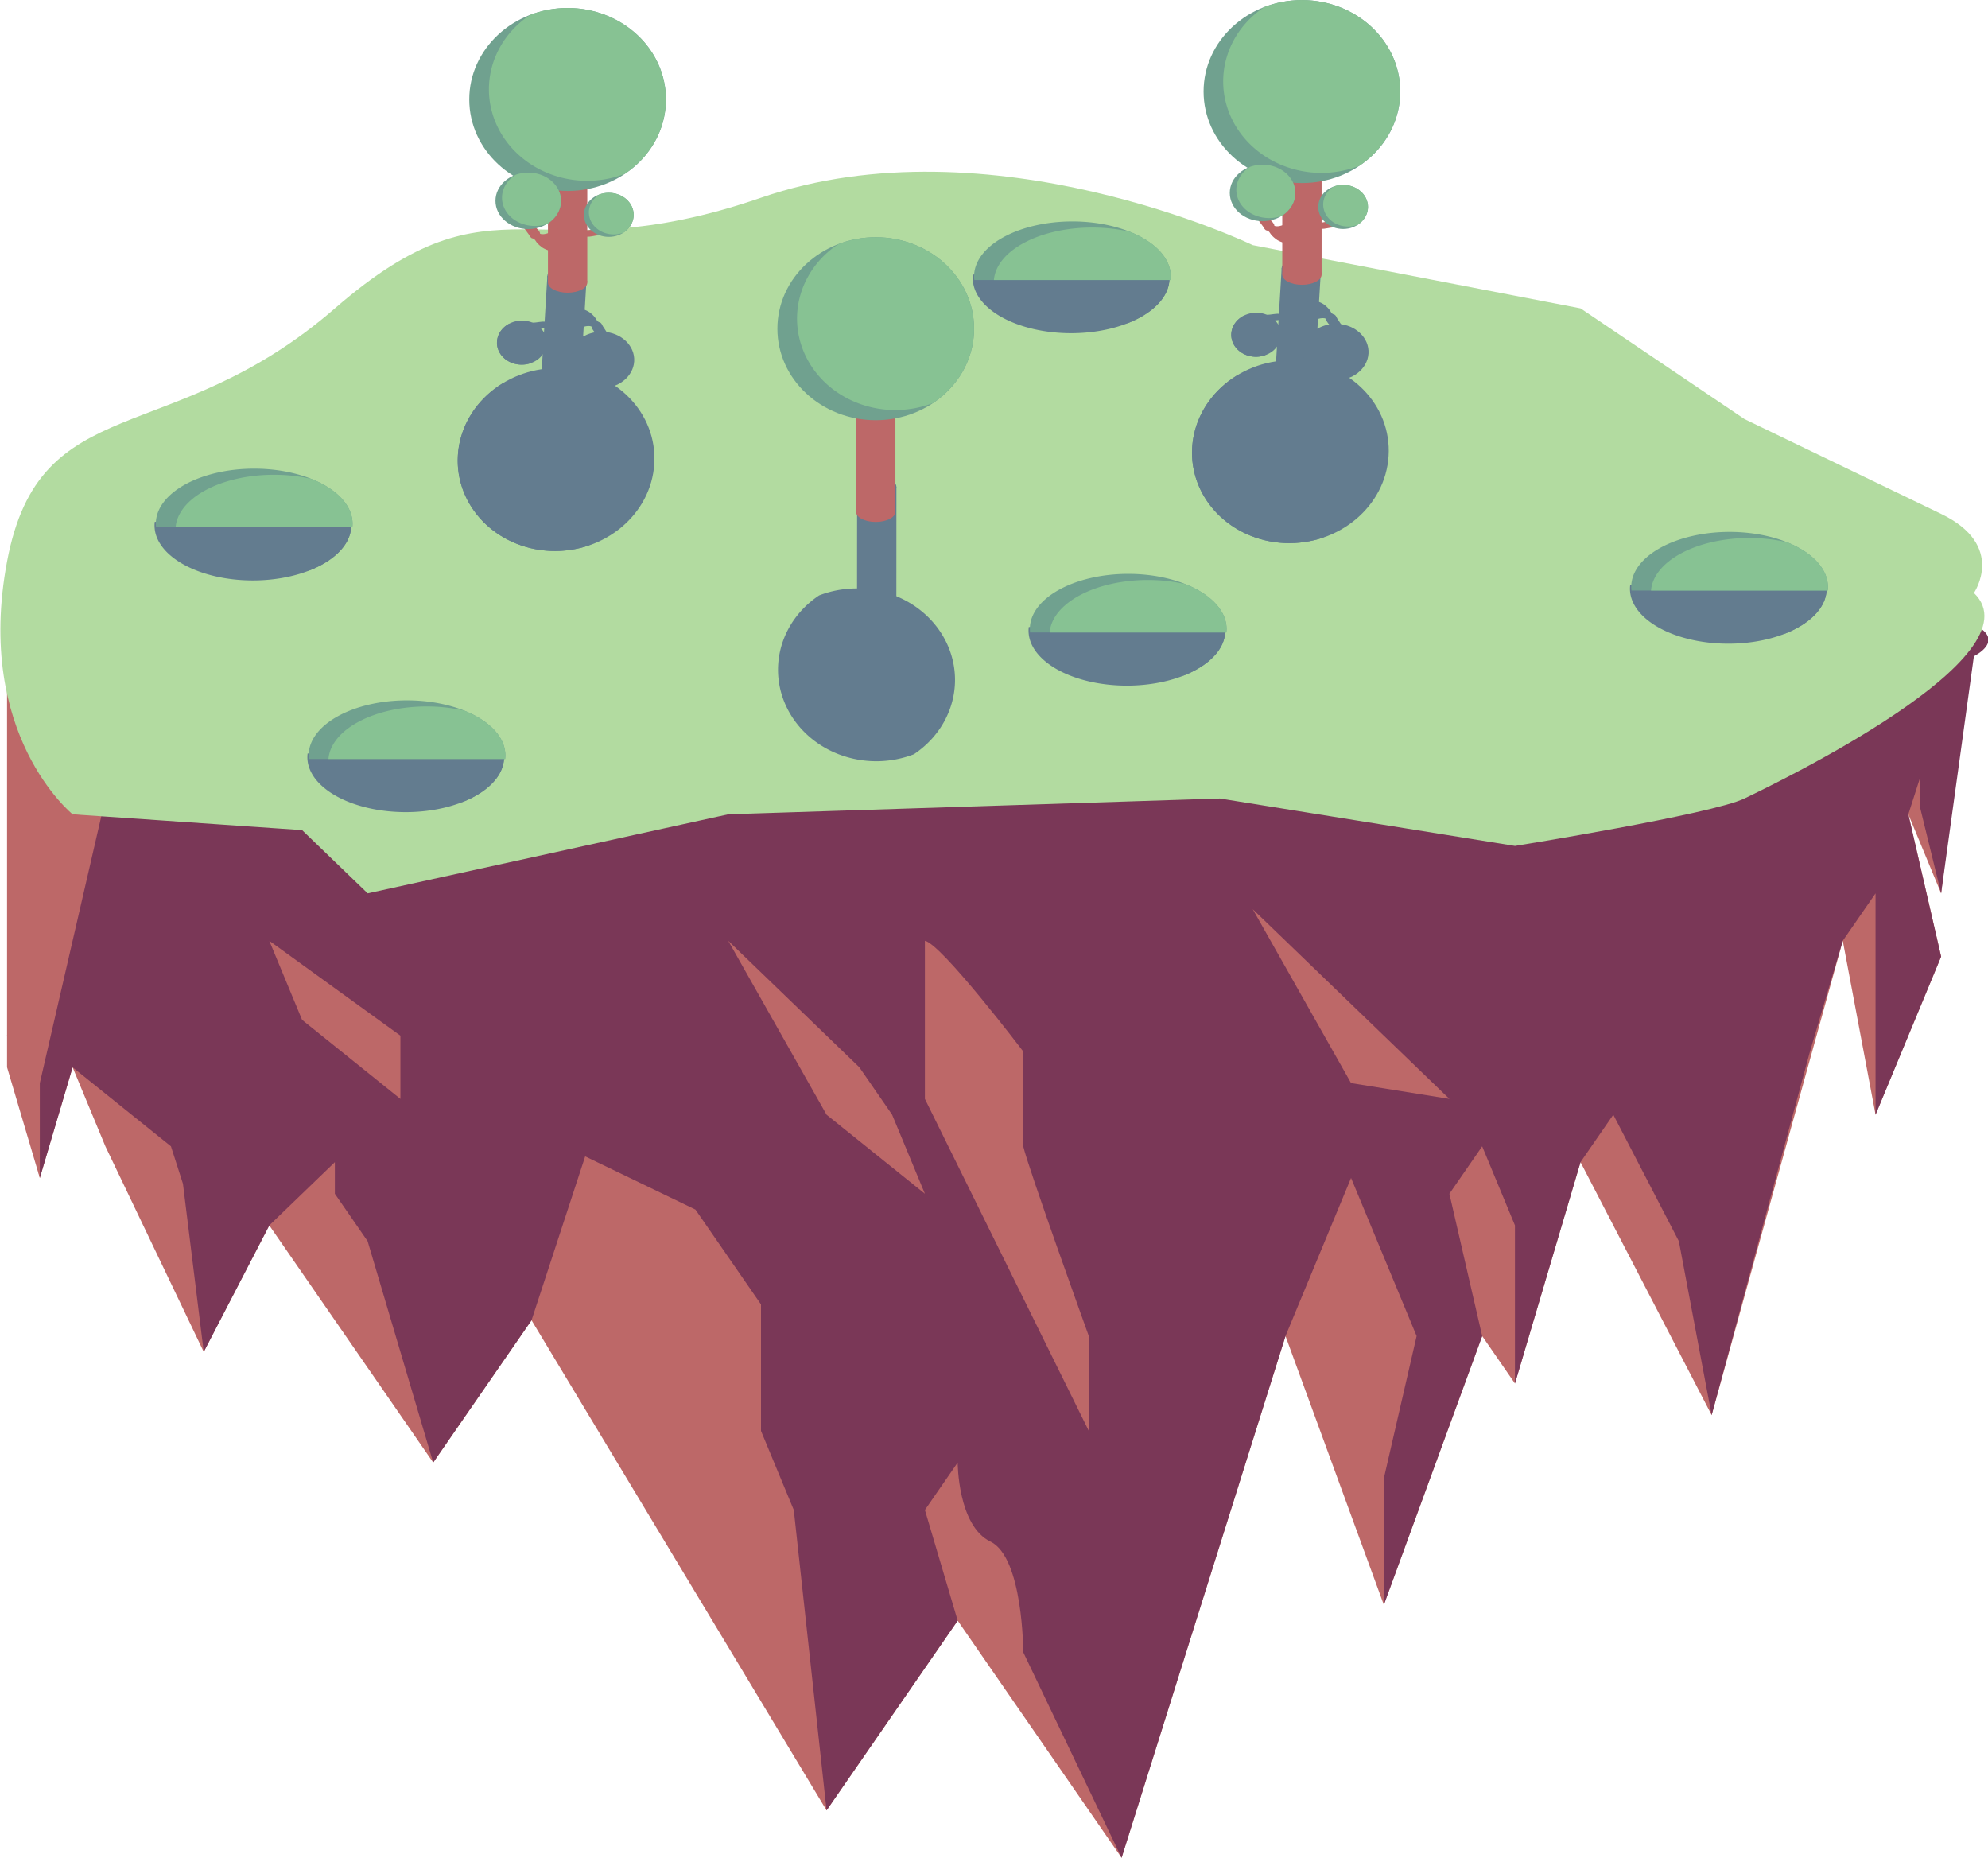 <?xml version="1.0" encoding="UTF-8" standalone="no"?>
<!-- Created with Inkscape (http://www.inkscape.org/) -->

<svg
   width="151.99mm"
   height="141.997mm"
   viewBox="0 0 151.99 141.997"
   version="1.1"
   id="svg5"
   inkscape:export-filename="island_test.svg"
   inkscape:export-xdpi="96"
   inkscape:export-ydpi="96"
   inkscape:version="1.2.2 (b0a8486541, 2022-12-01)"
   sodipodi:docname="test.svg"
   xmlns:inkscape="http://www.inkscape.org/namespaces/inkscape"
   xmlns:sodipodi="http://sodipodi.sourceforge.net/DTD/sodipodi-0.dtd"
   xmlns="http://www.w3.org/2000/svg"
   xmlns:svg="http://www.w3.org/2000/svg">
  <sodipodi:namedview
     id="namedview7"
     pagecolor="#ffffff"
     bordercolor="#000000"
     borderopacity="0.25"
     inkscape:showpageshadow="2"
     inkscape:pageopacity="0.0"
     inkscape:pagecheckerboard="0"
     inkscape:deskcolor="#d1d1d1"
     inkscape:document-units="mm"
     showgrid="true"
     inkscape:zoom="8.6073386"
     inkscape:cx="328.44066"
     inkscape:cy="365.32779"
     inkscape:window-width="2560"
     inkscape:window-height="1012"
     inkscape:window-x="1920"
     inkscape:window-y="0"
     inkscape:window-maximized="1"
     inkscape:current-layer="g10660">
    <inkscape:grid
       type="axonomgrid"
       id="grid215" />
  </sodipodi:namedview>
  <defs
     id="defs2">
    <filter
       style="color-interpolation-filters:sRGB"
       inkscape:label="Roughen"
       id="filter20975-0-9-3-5-9"
       x="0"
       y="0"
       width="1"
       height="1">
      <feTurbulence
         type="turbulence"
         numOctaves="4"
         seed="93"
         baseFrequency="1.023 1.647"
         result="turbulence"
         id="feTurbulence20971-4-6-3-8-3" />
      <feDisplacementMap
         in="SourceGraphic"
         in2="turbulence"
         scale="0.5"
         yChannelSelector="G"
         xChannelSelector="R"
         id="feDisplacementMap20973-4-2-37-7-9" />
    </filter>
    <filter
       style="color-interpolation-filters:sRGB"
       inkscape:label="Roughen"
       id="filter20969-4-1-32-9-2"
       x="0"
       y="0"
       width="1"
       height="1">
      <feTurbulence
         type="turbulence"
         numOctaves="4"
         seed="93"
         baseFrequency="1.023 1.647"
         result="turbulence"
         id="feTurbulence20965-4-7-6-6-8" />
      <feDisplacementMap
         in="SourceGraphic"
         in2="turbulence"
         scale="0.5"
         yChannelSelector="G"
         xChannelSelector="R"
         id="feDisplacementMap20967-7-5-5-0-3" />
    </filter>
    <filter
       style="color-interpolation-filters:sRGB"
       inkscape:label="Roughen"
       id="filter20975-0-9-41-0"
       x="0"
       y="0"
       width="1"
       height="1">
      <feTurbulence
         type="turbulence"
         numOctaves="4"
         seed="93"
         baseFrequency="1.023 1.647"
         result="turbulence"
         id="feTurbulence20971-4-6-0-1" />
      <feDisplacementMap
         in="SourceGraphic"
         in2="turbulence"
         scale="0.5"
         yChannelSelector="G"
         xChannelSelector="R"
         id="feDisplacementMap20973-4-2-4-7" />
    </filter>
    <filter
       style="color-interpolation-filters:sRGB"
       inkscape:label="Roughen"
       id="filter20969-4-1-87-8"
       x="0"
       y="0"
       width="1"
       height="1">
      <feTurbulence
         type="turbulence"
         numOctaves="4"
         seed="93"
         baseFrequency="1.023 1.647"
         result="turbulence"
         id="feTurbulence20965-4-7-0-9" />
      <feDisplacementMap
         in="SourceGraphic"
         in2="turbulence"
         scale="0.5"
         yChannelSelector="G"
         xChannelSelector="R"
         id="feDisplacementMap20967-7-5-8-1" />
    </filter>
    <filter
       style="color-interpolation-filters:sRGB"
       inkscape:label="Roughen"
       id="filter20975-0-9-3-5-7"
       x="0"
       y="0"
       width="1"
       height="1">
      <feTurbulence
         type="turbulence"
         numOctaves="4"
         seed="93"
         baseFrequency="1.023 1.647"
         result="turbulence"
         id="feTurbulence20971-4-6-3-8-4" />
      <feDisplacementMap
         in="SourceGraphic"
         in2="turbulence"
         scale="0.5"
         yChannelSelector="G"
         xChannelSelector="R"
         id="feDisplacementMap20973-4-2-37-7-99" />
    </filter>
    <filter
       style="color-interpolation-filters:sRGB"
       inkscape:label="Roughen"
       id="filter20969-4-1-32-9-4"
       x="0"
       y="0"
       width="1"
       height="1">
      <feTurbulence
         type="turbulence"
         numOctaves="4"
         seed="93"
         baseFrequency="1.023 1.647"
         result="turbulence"
         id="feTurbulence20965-4-7-6-6-5" />
      <feDisplacementMap
         in="SourceGraphic"
         in2="turbulence"
         scale="0.5"
         yChannelSelector="G"
         xChannelSelector="R"
         id="feDisplacementMap20967-7-5-5-0-9" />
    </filter>
    <filter
       style="color-interpolation-filters:sRGB"
       inkscape:label="Roughen"
       id="filter20975-0-9-41-3"
       x="0"
       y="0"
       width="1"
       height="1">
      <feTurbulence
         type="turbulence"
         numOctaves="4"
         seed="93"
         baseFrequency="1.023 1.647"
         result="turbulence"
         id="feTurbulence20971-4-6-0-5" />
      <feDisplacementMap
         in="SourceGraphic"
         in2="turbulence"
         scale="0.5"
         yChannelSelector="G"
         xChannelSelector="R"
         id="feDisplacementMap20973-4-2-4-70" />
    </filter>
    <filter
       style="color-interpolation-filters:sRGB"
       inkscape:label="Roughen"
       id="filter20969-4-1-87-81"
       x="0"
       y="0"
       width="1"
       height="1">
      <feTurbulence
         type="turbulence"
         numOctaves="4"
         seed="93"
         baseFrequency="1.023 1.647"
         result="turbulence"
         id="feTurbulence20965-4-7-0-99" />
      <feDisplacementMap
         in="SourceGraphic"
         in2="turbulence"
         scale="0.5"
         yChannelSelector="G"
         xChannelSelector="R"
         id="feDisplacementMap20967-7-5-8-7" />
    </filter>
    <filter
       style="color-interpolation-filters:sRGB"
       inkscape:label="Roughen"
       id="filter20975-0-9-3-5-90"
       x="0"
       y="0"
       width="1"
       height="1">
      <feTurbulence
         type="turbulence"
         numOctaves="4"
         seed="93"
         baseFrequency="1.023 1.647"
         result="turbulence"
         id="feTurbulence20971-4-6-3-8-2" />
      <feDisplacementMap
         in="SourceGraphic"
         in2="turbulence"
         scale="0.5"
         yChannelSelector="G"
         xChannelSelector="R"
         id="feDisplacementMap20973-4-2-37-7-0" />
    </filter>
    <filter
       style="color-interpolation-filters:sRGB"
       inkscape:label="Roughen"
       id="filter20969-4-1-32-9-1"
       x="0"
       y="0"
       width="1"
       height="1">
      <feTurbulence
         type="turbulence"
         numOctaves="4"
         seed="93"
         baseFrequency="1.023 1.647"
         result="turbulence"
         id="feTurbulence20965-4-7-6-6-9" />
      <feDisplacementMap
         in="SourceGraphic"
         in2="turbulence"
         scale="0.5"
         yChannelSelector="G"
         xChannelSelector="R"
         id="feDisplacementMap20967-7-5-5-0-6" />
    </filter>
    <filter
       style="color-interpolation-filters:sRGB"
       inkscape:label="Roughen"
       id="filter20975-0-9-41-2"
       x="0"
       y="0"
       width="1"
       height="1">
      <feTurbulence
         type="turbulence"
         numOctaves="4"
         seed="93"
         baseFrequency="1.023 1.647"
         result="turbulence"
         id="feTurbulence20971-4-6-0-12" />
      <feDisplacementMap
         in="SourceGraphic"
         in2="turbulence"
         scale="0.5"
         yChannelSelector="G"
         xChannelSelector="R"
         id="feDisplacementMap20973-4-2-4-0" />
    </filter>
    <filter
       style="color-interpolation-filters:sRGB"
       inkscape:label="Roughen"
       id="filter20969-4-1-87-7"
       x="0"
       y="0"
       width="1"
       height="1">
      <feTurbulence
         type="turbulence"
         numOctaves="4"
         seed="93"
         baseFrequency="1.023 1.647"
         result="turbulence"
         id="feTurbulence20965-4-7-0-3" />
      <feDisplacementMap
         in="SourceGraphic"
         in2="turbulence"
         scale="0.5"
         yChannelSelector="G"
         xChannelSelector="R"
         id="feDisplacementMap20967-7-5-8-11" />
    </filter>
    <filter
       style="color-interpolation-filters:sRGB"
       inkscape:label="Roughen"
       id="filter20975-0-9-3-5-4"
       x="0"
       y="0"
       width="1"
       height="1">
      <feTurbulence
         type="turbulence"
         numOctaves="4"
         seed="93"
         baseFrequency="1.023 1.647"
         result="turbulence"
         id="feTurbulence20971-4-6-3-8-0" />
      <feDisplacementMap
         in="SourceGraphic"
         in2="turbulence"
         scale="0.5"
         yChannelSelector="G"
         xChannelSelector="R"
         id="feDisplacementMap20973-4-2-37-7-6" />
    </filter>
    <filter
       style="color-interpolation-filters:sRGB"
       inkscape:label="Roughen"
       id="filter20969-4-1-32-9-47"
       x="0"
       y="0"
       width="1"
       height="1">
      <feTurbulence
         type="turbulence"
         numOctaves="4"
         seed="93"
         baseFrequency="1.023 1.647"
         result="turbulence"
         id="feTurbulence20965-4-7-6-6-4" />
      <feDisplacementMap
         in="SourceGraphic"
         in2="turbulence"
         scale="0.5"
         yChannelSelector="G"
         xChannelSelector="R"
         id="feDisplacementMap20967-7-5-5-0-8" />
    </filter>
    <filter
       style="color-interpolation-filters:sRGB"
       inkscape:label="Roughen"
       id="filter20975-0-9-41-5"
       x="0"
       y="0"
       width="1"
       height="1">
      <feTurbulence
         type="turbulence"
         numOctaves="4"
         seed="93"
         baseFrequency="1.023 1.647"
         result="turbulence"
         id="feTurbulence20971-4-6-0-8" />
      <feDisplacementMap
         in="SourceGraphic"
         in2="turbulence"
         scale="0.5"
         yChannelSelector="G"
         xChannelSelector="R"
         id="feDisplacementMap20973-4-2-4-2" />
    </filter>
    <filter
       style="color-interpolation-filters:sRGB"
       inkscape:label="Roughen"
       id="filter20969-4-1-87-6"
       x="0"
       y="0"
       width="1"
       height="1">
      <feTurbulence
         type="turbulence"
         numOctaves="4"
         seed="93"
         baseFrequency="1.023 1.647"
         result="turbulence"
         id="feTurbulence20965-4-7-0-0" />
      <feDisplacementMap
         in="SourceGraphic"
         in2="turbulence"
         scale="0.5"
         yChannelSelector="G"
         xChannelSelector="R"
         id="feDisplacementMap20967-7-5-8-6" />
    </filter>
    <filter
       style="color-interpolation-filters:sRGB"
       inkscape:label="Roughen"
       id="filter20975-0-9-3-5-6"
       x="0"
       y="0"
       width="1"
       height="1">
      <feTurbulence
         type="turbulence"
         numOctaves="4"
         seed="93"
         baseFrequency="1.023 1.647"
         result="turbulence"
         id="feTurbulence20971-4-6-3-8-07" />
      <feDisplacementMap
         in="SourceGraphic"
         in2="turbulence"
         scale="0.5"
         yChannelSelector="G"
         xChannelSelector="R"
         id="feDisplacementMap20973-4-2-37-7-01" />
    </filter>
    <filter
       style="color-interpolation-filters:sRGB"
       inkscape:label="Roughen"
       id="filter20969-4-1-32-9-0"
       x="0"
       y="0"
       width="1"
       height="1">
      <feTurbulence
         type="turbulence"
         numOctaves="4"
         seed="93"
         baseFrequency="1.023 1.647"
         result="turbulence"
         id="feTurbulence20965-4-7-6-6-1" />
      <feDisplacementMap
         in="SourceGraphic"
         in2="turbulence"
         scale="0.5"
         yChannelSelector="G"
         xChannelSelector="R"
         id="feDisplacementMap20967-7-5-5-0-37" />
    </filter>
    <filter
       style="color-interpolation-filters:sRGB"
       inkscape:label="Roughen"
       id="filter20975-0-9-41-7"
       x="0"
       y="0"
       width="1"
       height="1">
      <feTurbulence
         type="turbulence"
         numOctaves="4"
         seed="93"
         baseFrequency="1.023 1.647"
         result="turbulence"
         id="feTurbulence20971-4-6-0-2" />
      <feDisplacementMap
         in="SourceGraphic"
         in2="turbulence"
         scale="0.5"
         yChannelSelector="G"
         xChannelSelector="R"
         id="feDisplacementMap20973-4-2-4-6" />
    </filter>
    <filter
       style="color-interpolation-filters:sRGB"
       inkscape:label="Roughen"
       id="filter20969-4-1-87-4"
       x="0"
       y="0"
       width="1"
       height="1">
      <feTurbulence
         type="turbulence"
         numOctaves="4"
         seed="93"
         baseFrequency="1.023 1.647"
         result="turbulence"
         id="feTurbulence20965-4-7-0-5" />
      <feDisplacementMap
         in="SourceGraphic"
         in2="turbulence"
         scale="0.5"
         yChannelSelector="G"
         xChannelSelector="R"
         id="feDisplacementMap20967-7-5-8-2" />
    </filter>
  </defs>
  <g
     inkscape:label="Layer 1"
     inkscape:groupmode="layer"
     id="layer1"
     transform="translate(-97.289,-118.971)">
    <g
       id="g32448"
       transform="matrix(2.894,0,0,2.417,-239.407,-216.382)">
      <g
         id="g12377"
         transform="translate(56.773,73)">
        <g
           id="g11993">
          <path
             style="fill:#bd6868;fill-opacity:1;stroke-width:0.265"
             d="m 59.756,87.5 c 0,9 0,12 0,12 0,0 0.866,3.5 0.866,3.5 0,0 0,-3 0,-3 l 0.866,-4.5 v -4 c 0,0 -1.732,-4 -1.732,-4 z"
             id="path11925" />
          <path
             style="fill:#bd6868;fill-opacity:1;stroke-width:0.265"
             d="M 60.622,103 61.488,99.5 62.354,102 l 2.598,6.5 1.732,-4 4.33,7.5 2.598,-4.5 7.794,15.5 3.464,-6 4.33,7.5 4.33,-16.5 2.598,8.5 2.598,-8.5 0.866,1.5 1.732,-7 3.464,8 3.464,-15 0.866,5.5 1.732,-5 -0.866,-4.5 0.866,2.5 0.866,-8.5 -17.321,5 -26.847,0.5 -6.062,0.5 -1.732,7 z"
             id="path11989" />
        </g>
        <path
           style="fill:#7a3757;fill-opacity:1;stroke-width:0.265"
           d="M 62.354,91 60.622,100 v 3 L 61.488,99.5 64.086,102 l 0.317,1.183 0.549,5.317 1.732,-4 1.732,-2 v 1 l 0.866,1.5 0.866,3.5 0.866,3.5 2.598,-4.5 2.598,-9.5 v -7 z"
           id="path12049" />
        <path
           style="fill:#7a3757;fill-opacity:1;stroke-width:0.265"
           d="m 74.478,102 3.464,2 1.732,3 v 4 l 0.866,2.5 0.866,9.5 3.464,-6 -0.866,-3.5 0.866,-1.5 c 0,0 0,2 0.866,2.5 0.866,0.5 0.866,3.5 0.866,3.5 l 2.598,6.5 4.33,-16.5 1.732,-5 1.732,5 -0.866,4.5 v 4 l 2.598,-8.5 -0.866,-4.5 0.866,-1.5 c 0,0 0.866,2.5 0.866,2.5 0,0 0,5 0,5 l 1.732,-7 0.866,-1.5 c 0,0 1.732,4 1.732,4 0,0 0.866,5.5 0.866,5.5 l 2.598,-11.5 0.866,-3.5 c 0,0 0.866,-1.5 0.866,-1.5 v 4 V 101 l 1.732,-5 -0.866,-4.5 0.317,-1.183 v 1 l 0.549,2.683 0.866,-7.5 c 0,0 0.866,-0.5 0,-1 -0.866,-0.5 -14.722,3.5 -14.722,3.5"
           id="path12103" />
        <path
           style="fill:#7a3757;fill-opacity:1;stroke-width:0.264"
           d="m 73.707,100.438 c 0,0 0.897,1.438 0.897,1.438 0,0 -3.59,0.959 3.59,0 7.18,-0.959 13.462,-4.315 14.36,-5.753 0.897,-1.438 5.385,-6.712 1.795,-7.671 -3.59,-0.959 -19.745,-1.918 -21.54,0 C 71.014,90.37 70.117,97.562 71.014,99 c 0.897,1.438 2.692,1.438 2.692,1.438 z"
           id="path12238" />
      </g>
      <path
         style="fill:#b2dba0;fill-opacity:1;stroke-width:0.265"
         d="m 168.49,157.5 c 0,0 0.866,-1.5 -0.866,-2.5 -1.732,-1 -5.196,-3 -5.196,-3 l -4.33,-3.5 -8.66,-2 c 0,0 -6.928,-4 -12.99,-1.5 -6.062,2.5 -6.928,-1 -11.258,3.5 -4.33,4.5 -7.794,2.5 -8.66,8 -0.866,5.5 1.732,8 1.732,8 l 6.062,0.5 1.732,2 9.526,-2.5 12.99,-0.5 7.794,1.5 c 0,0 5.196,-1 6.062,-1.5 0.866,-0.5 7.794,-4.5 6.062,-6.5 -1.732,-2 0,0 0,0 z"
         id="path508-2"
         inkscape:transform-center-x="51.385693"
         inkscape:transform-center-y="3.3678621" />
      <path
         style="fill:#bd6868;fill-opacity:1;stroke-width:0.265"
         d="m 123.457,168.5 0.866,2.5 2.598,2.5 v -2 c 0,0 -3.464,-3 -3.464,-3 z"
         id="path12513" />
      <path
         style="fill:#bd6868;fill-opacity:1;stroke-width:0.265"
         d="m 135.581,168.5 2.598,5.5 c 0,0 2.598,2.5 2.598,2.5 l -0.866,-2.5 -0.866,-1.5 z"
         id="path12515" />
      <path
         style="fill:#bd6868;fill-opacity:1;stroke-width:0.265"
         d="m 145.107,184 -4.33,-10.5 v -3 -2 c 0.441,0.101 2.598,3.5 2.598,3.5 v 3 c 0.141,0.722 1.732,6 1.732,6 z"
         id="path12517" />
      <path
         style="fill:#bd6868;fill-opacity:1;stroke-width:0.265"
         d="m 149.437,167.5 2.598,5.5 2.598,0.5 z"
         id="path12519" />
      <g
         id="g26751-6"
         transform="rotate(-3.091,1339.096,-1311.389)">
        <g
           id="g8419-7-4-0-8"
           transform="matrix(-0.599,-0.032,0.035,-0.642,74.856,103.781)"
           style="fill:#637c8f;fill-opacity:1">
          <ellipse
             style="fill:#637c8f;fill-opacity:1;stroke-width:0.265"
             id="ellipse8413-7-2-4-3"
             cx="22.517"
             cy="18.5"
             rx="0.866"
             ry="0.5" />
          <ellipse
             style="fill:#637c8f;fill-opacity:1;stroke-width:0.265"
             id="ellipse8415-11-9-2-8"
             cx="22.517"
             cy="24.5"
             rx="0.866"
             ry="0.5" />
          <rect
             style="fill:#637c8f;fill-opacity:1;stroke-width:0.265"
             id="rect8417-5-6-2-3"
             width="1.732"
             height="6"
             x="21.651"
             y="18.5" />
        </g>
        <path
           id="path8423-7-1-2-3"
           style="fill:#637c8f;fill-opacity:1;stroke-width:0.164"
           d="m 61.747,95.992 a 2.598,2.893 3.089 0 0 1.002,-0.167 2.598,2.893 3.089 0 0 1.212,-2.289 2.598,2.893 3.089 0 0 -2.438,-3.029 2.598,2.893 3.089 0 0 -1.003,0.167 2.598,2.893 3.089 0 0 -1.211,2.289 2.598,2.893 3.089 0 0 2.438,3.029 z" />
      </g>
      <g
         id="g8419-7-5-3"
         transform="matrix(0.6,0,0,0.643,125.968,139.179)">
        <ellipse
           style="fill:#c87137;fill-opacity:1;stroke-width:0.265"
           id="ellipse8413-7-1-8"
           cx="22.517"
           cy="18.5"
           rx="0.866"
           ry="0.5" />
        <ellipse
           style="fill:#bd6868;fill-opacity:1;stroke-width:0.265"
           id="ellipse8415-11-74-0"
           cx="22.517"
           cy="24.5"
           rx="0.866"
           ry="0.5" />
        <rect
           style="fill:#bd6868;fill-opacity:1;stroke-width:0.265"
           id="rect8417-5-31-4"
           width="1.732"
           height="6"
           x="21.651"
           y="18.5" />
      </g>
      <ellipse
         style="fill:#70a18f;fill-opacity:1;stroke-width:0.164"
         id="ellipse8421-9-46-7"
         cx="139.478"
         cy="149.143"
         rx="2.598"
         ry="2.893" />
      <path
         id="path8423-7-9-6"
         style="fill:#87c293;fill-opacity:1;stroke-width:0.164"
         d="m 139.478,146.25 a 2.598,2.893 0 0 0 -0.992,0.221 2.598,2.893 0 0 0 -1.087,2.351 2.598,2.893 0 0 0 2.598,2.893 2.598,2.893 0 0 0 0.992,-0.221 2.598,2.893 0 0 0 1.086,-2.351 2.598,2.893 0 0 0 -2.598,-2.893 z" />
      <g
         id="g19767-8-0-2-8"
         transform="rotate(-177.139,73.487,117.169)">
        <g
           id="g25286-1"
           style="fill:#637c8f;fill-opacity:1"
           transform="translate(-5.709,0.581)">
          <g
             id="g8419-7-7-8-3-4-3"
             transform="matrix(0.6,0,0,0.643,6.409,73.429)"
             style="fill:#637c8f;fill-opacity:1">
            <ellipse
               style="fill:#637c8f;fill-opacity:1;stroke-width:0.265"
               id="ellipse8413-7-6-5-0-7-1"
               cx="22.517"
               cy="18.5"
               rx="0.866"
               ry="0.5" />
            <ellipse
               style="fill:#637c8f;fill-opacity:1;stroke-width:0.265"
               id="ellipse8415-11-7-0-9-7-1"
               cx="22.517"
               cy="24.5"
               rx="0.866"
               ry="0.5" />
            <rect
               style="fill:#637c8f;fill-opacity:1;stroke-width:0.265"
               id="rect8417-5-3-9-2-5-0"
               width="1.732"
               height="6"
               x="21.651"
               y="18.5" />
          </g>
          <ellipse
             style="fill:#637c8f;fill-opacity:1;stroke-width:0.164"
             id="ellipse8421-9-6-6-5-4-3"
             cx="19.919"
             cy="83.393"
             rx="2.598"
             ry="2.893" />
          <path
             id="path8423-7-5-3-4-8-4"
             style="fill:#637c8f;fill-opacity:1;stroke-width:0.164"
             d="m 19.919,80.5 a 2.598,2.893 0 0 0 -0.992,0.221 2.598,2.893 0 0 0 -1.087,2.351 2.598,2.893 0 0 0 2.598,2.893 2.598,2.893 0 0 0 0.992,-0.221 2.598,2.893 0 0 0 1.086,-2.351 2.598,2.893 0 0 0 -2.598,-2.893 z" />
          <path
             style="fill:#637c8f;fill-opacity:1;stroke-width:0.265"
             d="M 19.919,87.5 C 20.785,87 20.785,87 20.785,87"
             id="path19572-8-0-1-0" />
          <path
             style="fill:#637c8f;fill-opacity:1;stroke-width:0.265"
             d="m 19.919,87.5 c 0.231,0.02 0.488,0.082 0.714,-0.014 0.015,-0.007 0.029,-0.017 0.044,-0.025 0.037,-0.02 0.117,-0.061 0.144,-0.097 0.021,-0.028 -3.18e-4,-0.003 0.021,-0.037 0.005,-0.017 0.023,-0.024 0.033,-0.038 0.008,-0.011 0.009,-0.026 0.016,-0.038 0.007,-0.011 0.015,-0.021 0.022,-0.033 0.009,-0.017 0.024,-0.069 0.033,-0.082 0.007,-0.01 0.079,-0.063 0.079,-0.072 0.004,-0.039 -0.005,-0.08 -0.001,-0.119 0.002,-0.027 0.013,-0.052 0.022,-0.077 0.002,-0.004 -0.004,0.008 -0.005,0.012 -0.002,0.011 -0.005,0.021 -0.005,0.032 -0.006,0.171 0.009,0.041 -0.006,0.182 -0.002,0.017 -0.006,0.034 -0.007,0.052 -0.003,0.052 0.003,0.105 0,0.156 -0.004,0.069 -0.01,0.052 -0.019,0.13 -0.001,0.011 0.002,0.022 0,0.033 -0.002,0.014 -0.009,0.027 -0.012,0.04 -0.003,0.015 -0.004,0.045 -0.011,0.061 -0.018,0.045 -0.009,0.024 -0.039,0.05 -0.014,0.012 -0.021,0.025 -0.038,0.033 -0.072,0.032 -0.156,0.035 -0.232,0.048 -0.055,0.01 -0.11,0.025 -0.165,0.033 -0.048,0.007 -0.097,0 -0.146,0 -0.075,0 -0.15,-0.003 -0.225,0 -0.017,7.94e-4 -0.034,0.003 -0.05,0.006 -0.003,5.29e-4 -0.003,0.005 -0.005,0.006 -0.003,2.7e-5 -0.007,-0.003 -0.005,-0.005 0.004,-0.005 0.02,-0.005 0.016,-0.011 -0.051,-0.08 -0.113,-0.152 -0.17,-0.228"
             id="path19639-5-5-2-3" />
          <path
             style="fill:#637c8f;fill-opacity:1;stroke-width:0.265"
             d="m 19.919,87.5 c 0.074,-0.343 -0.518,0.265 -0.729,0.137 -0.004,-0.003 0.001,-0.01 0,-0.015 -0.004,-0.016 -0.008,-0.032 -0.015,-0.046 -0.014,-0.026 -0.03,-0.051 -0.047,-0.075 -0.007,-0.01 -0.065,-0.082 -0.072,-0.088 -0.009,-0.009 -0.025,-0.012 -0.031,-0.023 -0.015,-0.03 0.018,-0.027 -0.017,-0.088 -0.018,-0.033 -0.046,-0.06 -0.07,-0.089 -0.032,-0.038 -0.065,-0.076 -0.1,-0.111 -0.051,-0.051 -0.13,-0.093 -0.149,-0.17 -0.004,-0.017 0.003,-0.036 0,-0.054 -0.003,-0.018 -0.012,-0.036 -0.015,-0.054 -0.002,-0.008 0.002,-0.079 -0.023,-0.069 -0.013,0.005 -0.017,0.043 -0.02,0.05 -0.023,0.069 -0.039,0.119 -0.034,0.193 0.012,0.177 0.081,0.312 0.172,0.462 0.043,0.07 0.088,0.139 0.129,0.21 0.013,0.023 0.02,0.051 0.036,0.072 0.052,0.068 0.043,0.023 0.099,0.067 0.027,0.021 0.044,0.064 0.062,0.092 0.039,0.066 0.11,0.137 0.168,0.184 0.024,0.019 0.143,0.096 0.185,0.082 0.003,-0.001 0.005,-0.005 0.007,-0.007 0.024,-0.005 0.047,-0.015 0.072,-0.016 0.093,-0.004 0.186,0.002 0.279,0 0.05,-0.001 0.1,-0.005 0.149,-0.011 0.012,-0.001 0.037,-0.021 0.035,-0.009 -0.021,0.126 -0.047,0.25 -0.071,0.376"
             id="path19641-6-9-8-9" />
          <ellipse
             style="fill:#637c8f;fill-opacity:1;stroke-width:0.053"
             id="ellipse8421-9-6-2-1-4-9-1"
             cx="18.879"
             cy="86.599"
             rx="0.866"
             ry="0.893" />
          <path
             id="path8423-7-5-9-1-6-3-9"
             style="fill:#637c8f;fill-opacity:1;stroke-width:0.053"
             d="m 18.879,85.706 a 0.866,0.893 0 0 0 -0.331,0.068 0.866,0.893 0 0 0 -0.362,0.726 0.866,0.893 0 0 0 0.866,0.893 0.866,0.893 0 0 0 0.331,-0.068 0.866,0.893 0 0 0 0.362,-0.726 0.866,0.893 0 0 0 -0.866,-0.893 z" />
          <ellipse
             style="fill:#637c8f;fill-opacity:1;stroke-width:0.041"
             id="ellipse8421-9-6-3-5-9-6-6"
             cx="21.007"
             cy="87.042"
             rx="0.657"
             ry="0.697" />
          <path
             id="path8423-7-5-90-9-2-8-9"
             style="fill:#637c8f;fill-opacity:1;stroke-width:0.041"
             d="m 21.007,86.345 a 0.657,0.697 0 0 0 -0.251,0.053 0.657,0.697 0 0 0 -0.275,0.566 0.657,0.697 0 0 0 0.657,0.697 0.657,0.697 0 0 0 0.251,-0.053 0.657,0.697 0 0 0 0.275,-0.566 0.657,0.697 0 0 0 -0.657,-0.697 z" />
        </g>
      </g>
      <g
         id="g19767-8-0-3"
         transform="translate(111.419,58.5)">
        <g
           id="g8419-7-7-8-3-3"
           transform="matrix(0.6,0,0,0.643,6.409,73.429)">
          <ellipse
             style="fill:#c87137;fill-opacity:1;stroke-width:0.265"
             id="ellipse8413-7-6-5-0-8"
             cx="22.517"
             cy="18.5"
             rx="0.866"
             ry="0.5" />
          <ellipse
             style="fill:#bd6868;fill-opacity:1;stroke-width:0.265"
             id="ellipse8415-11-7-0-9-0"
             cx="22.517"
             cy="24.5"
             rx="0.866"
             ry="0.5" />
          <rect
             style="fill:#bd6868;fill-opacity:1;stroke-width:0.265"
             id="rect8417-5-3-9-2-56"
             width="1.732"
             height="6"
             x="21.651"
             y="18.5" />
        </g>
        <ellipse
           style="fill:#70a18f;fill-opacity:1;stroke-width:0.164"
           id="ellipse8421-9-6-6-5-6"
           cx="19.919"
           cy="83.393"
           rx="2.598"
           ry="2.893" />
        <path
           id="path8423-7-5-3-4-4"
           style="fill:#87c293;fill-opacity:1;stroke-width:0.164"
           d="m 19.919,80.5 a 2.598,2.893 0 0 0 -0.992,0.221 2.598,2.893 0 0 0 -1.087,2.351 2.598,2.893 0 0 0 2.598,2.893 2.598,2.893 0 0 0 0.992,-0.221 2.598,2.893 0 0 0 1.086,-2.351 2.598,2.893 0 0 0 -2.598,-2.893 z" />
        <path
           style="fill:#bd6868;fill-opacity:1;stroke-width:0.265"
           d="M 19.919,87.5 C 20.785,87 20.785,87 20.785,87"
           id="path19572-8-0-0" />
        <path
           style="fill:#bd6868;fill-opacity:1;stroke-width:0.265"
           d="m 19.919,87.5 c 0.231,0.02 0.488,0.082 0.714,-0.014 0.015,-0.007 0.029,-0.017 0.044,-0.025 0.037,-0.02 0.117,-0.061 0.144,-0.097 0.021,-0.028 -3.18e-4,-0.003 0.021,-0.037 0.005,-0.017 0.023,-0.024 0.033,-0.038 0.008,-0.011 0.009,-0.026 0.016,-0.038 0.007,-0.011 0.015,-0.021 0.022,-0.033 0.009,-0.017 0.024,-0.069 0.033,-0.082 0.007,-0.01 0.079,-0.063 0.079,-0.072 0.004,-0.039 -0.005,-0.08 -0.001,-0.119 0.002,-0.027 0.013,-0.052 0.022,-0.077 0.002,-0.004 -0.004,0.008 -0.005,0.012 -0.002,0.011 -0.005,0.021 -0.005,0.032 -0.006,0.171 0.009,0.041 -0.006,0.182 -0.002,0.017 -0.006,0.034 -0.007,0.052 -0.003,0.052 0.003,0.105 0,0.156 -0.004,0.069 -0.01,0.052 -0.019,0.13 -0.001,0.011 0.002,0.022 0,0.033 -0.002,0.014 -0.009,0.027 -0.012,0.04 -0.003,0.015 -0.004,0.045 -0.011,0.061 -0.018,0.045 -0.009,0.024 -0.039,0.05 -0.014,0.012 -0.021,0.025 -0.038,0.033 -0.072,0.032 -0.156,0.035 -0.232,0.048 -0.055,0.01 -0.11,0.025 -0.165,0.033 -0.048,0.007 -0.097,0 -0.146,0 -0.075,0 -0.15,-0.003 -0.225,0 -0.017,7.94e-4 -0.034,0.003 -0.05,0.006 -0.003,5.29e-4 -0.003,0.005 -0.005,0.006 -0.003,2.7e-5 -0.007,-0.003 -0.005,-0.005 0.004,-0.005 0.02,-0.005 0.016,-0.011 -0.051,-0.08 -0.113,-0.152 -0.17,-0.228"
           id="path19639-5-5-0" />
        <path
           style="fill:#bd6868;fill-opacity:1;stroke-width:0.265"
           d="m 19.919,87.5 c 0.074,-0.343 -0.518,0.265 -0.729,0.137 -0.004,-0.003 0.001,-0.01 0,-0.015 -0.004,-0.016 -0.008,-0.032 -0.015,-0.046 -0.014,-0.026 -0.03,-0.051 -0.047,-0.075 -0.007,-0.01 -0.065,-0.082 -0.072,-0.088 -0.009,-0.009 -0.025,-0.012 -0.031,-0.023 -0.015,-0.03 0.018,-0.027 -0.017,-0.088 -0.018,-0.033 -0.046,-0.06 -0.07,-0.089 -0.032,-0.038 -0.065,-0.076 -0.1,-0.111 -0.051,-0.051 -0.13,-0.093 -0.149,-0.17 -0.004,-0.017 0.003,-0.036 0,-0.054 -0.003,-0.018 -0.012,-0.036 -0.015,-0.054 -0.002,-0.008 0.002,-0.079 -0.023,-0.069 -0.013,0.005 -0.017,0.043 -0.02,0.05 -0.023,0.069 -0.039,0.119 -0.034,0.193 0.012,0.177 0.081,0.312 0.172,0.462 0.043,0.07 0.088,0.139 0.129,0.21 0.013,0.023 0.02,0.051 0.036,0.072 0.052,0.068 0.043,0.023 0.099,0.067 0.027,0.021 0.044,0.064 0.062,0.092 0.039,0.066 0.11,0.137 0.168,0.184 0.024,0.019 0.143,0.096 0.185,0.082 0.003,-0.001 0.005,-0.005 0.007,-0.007 0.024,-0.005 0.047,-0.015 0.072,-0.016 0.093,-0.004 0.186,0.002 0.279,0 0.05,-0.001 0.1,-0.005 0.149,-0.011 0.012,-0.001 0.037,-0.021 0.035,-0.009 -0.021,0.126 -0.047,0.25 -0.071,0.376"
           id="path19641-6-9-4" />
        <ellipse
           style="fill:#70a18f;fill-opacity:1;stroke-width:0.053"
           id="ellipse8421-9-6-2-1-4-6"
           cx="18.879"
           cy="86.599"
           rx="0.866"
           ry="0.893" />
        <path
           id="path8423-7-5-9-1-6-2"
           style="fill:#87c293;fill-opacity:1;stroke-width:0.053"
           d="m 18.879,85.706 a 0.866,0.893 0 0 0 -0.331,0.068 0.866,0.893 0 0 0 -0.362,0.726 0.866,0.893 0 0 0 0.866,0.893 0.866,0.893 0 0 0 0.331,-0.068 0.866,0.893 0 0 0 0.362,-0.726 0.866,0.893 0 0 0 -0.866,-0.893 z" />
        <ellipse
           style="fill:#70a18f;fill-opacity:1;stroke-width:0.041"
           id="ellipse8421-9-6-3-5-9-67"
           cx="21.007"
           cy="87.042"
           rx="0.657"
           ry="0.697" />
        <path
           id="path8423-7-5-90-9-2-5"
           style="fill:#87c293;fill-opacity:1;stroke-width:0.041"
           d="m 21.007,86.345 a 0.657,0.697 0 0 0 -0.251,0.053 0.657,0.697 0 0 0 -0.275,0.566 0.657,0.697 0 0 0 0.657,0.697 0.657,0.697 0 0 0 0.251,-0.053 0.657,0.697 0 0 0 0.275,-0.566 0.657,0.697 0 0 0 -0.657,-0.697 z" />
      </g>
      <g
         id="g25286-9"
         style="fill:#637c8f;fill-opacity:1"
         transform="rotate(-177.139,86.045,116.583)">
        <g
           id="g8419-7-7-8-3-4-8"
           transform="matrix(0.6,0,0,0.643,6.409,73.429)"
           style="fill:#637c8f;fill-opacity:1">
          <ellipse
             style="fill:#637c8f;fill-opacity:1;stroke-width:0.265"
             id="ellipse8413-7-6-5-0-7-7"
             cx="22.517"
             cy="18.5"
             rx="0.866"
             ry="0.5" />
          <ellipse
             style="fill:#637c8f;fill-opacity:1;stroke-width:0.265"
             id="ellipse8415-11-7-0-9-7-2"
             cx="22.517"
             cy="24.5"
             rx="0.866"
             ry="0.5" />
          <rect
             style="fill:#637c8f;fill-opacity:1;stroke-width:0.265"
             id="rect8417-5-3-9-2-5-8"
             width="1.732"
             height="6"
             x="21.651"
             y="18.5" />
        </g>
        <ellipse
           style="fill:#637c8f;fill-opacity:1;stroke-width:0.164"
           id="ellipse8421-9-6-6-5-4-2"
           cx="19.919"
           cy="83.393"
           rx="2.598"
           ry="2.893" />
        <path
           id="path8423-7-5-3-4-8-9"
           style="fill:#637c8f;fill-opacity:1;stroke-width:0.164"
           d="m 19.919,80.5 a 2.598,2.893 0 0 0 -0.992,0.221 2.598,2.893 0 0 0 -1.087,2.351 2.598,2.893 0 0 0 2.598,2.893 2.598,2.893 0 0 0 0.992,-0.221 2.598,2.893 0 0 0 1.086,-2.351 2.598,2.893 0 0 0 -2.598,-2.893 z" />
        <path
           style="fill:#637c8f;fill-opacity:1;stroke-width:0.265"
           d="M 19.919,87.5 C 20.785,87 20.785,87 20.785,87"
           id="path19572-8-0-1-9" />
        <path
           style="fill:#637c8f;fill-opacity:1;stroke-width:0.265"
           d="m 19.919,87.5 c 0.231,0.02 0.488,0.082 0.714,-0.014 0.015,-0.007 0.029,-0.017 0.044,-0.025 0.037,-0.02 0.117,-0.061 0.144,-0.097 0.021,-0.028 -3.18e-4,-0.003 0.021,-0.037 0.005,-0.017 0.023,-0.024 0.033,-0.038 0.008,-0.011 0.009,-0.026 0.016,-0.038 0.007,-0.011 0.015,-0.021 0.022,-0.033 0.009,-0.017 0.024,-0.069 0.033,-0.082 0.007,-0.01 0.079,-0.063 0.079,-0.072 0.004,-0.039 -0.005,-0.08 -0.001,-0.119 0.002,-0.027 0.013,-0.052 0.022,-0.077 0.002,-0.004 -0.004,0.008 -0.005,0.012 -0.002,0.011 -0.005,0.021 -0.005,0.032 -0.006,0.171 0.009,0.041 -0.006,0.182 -0.002,0.017 -0.006,0.034 -0.007,0.052 -0.003,0.052 0.003,0.105 0,0.156 -0.004,0.069 -0.01,0.052 -0.019,0.13 -0.001,0.011 0.002,0.022 0,0.033 -0.002,0.014 -0.009,0.027 -0.012,0.04 -0.003,0.015 -0.004,0.045 -0.011,0.061 -0.018,0.045 -0.009,0.024 -0.039,0.05 -0.014,0.012 -0.021,0.025 -0.038,0.033 -0.072,0.032 -0.156,0.035 -0.232,0.048 -0.055,0.01 -0.11,0.025 -0.165,0.033 -0.048,0.007 -0.097,0 -0.146,0 -0.075,0 -0.15,-0.003 -0.225,0 -0.017,7.94e-4 -0.034,0.003 -0.05,0.006 -0.003,5.29e-4 -0.003,0.005 -0.005,0.006 -0.003,2.7e-5 -0.007,-0.003 -0.005,-0.005 0.004,-0.005 0.02,-0.005 0.016,-0.011 -0.051,-0.08 -0.113,-0.152 -0.17,-0.228"
           id="path19639-5-5-2-6" />
        <path
           style="fill:#637c8f;fill-opacity:1;stroke-width:0.265"
           d="m 19.919,87.5 c 0.074,-0.343 -0.518,0.265 -0.729,0.137 -0.004,-0.003 0.001,-0.01 0,-0.015 -0.004,-0.016 -0.008,-0.032 -0.015,-0.046 -0.014,-0.026 -0.03,-0.051 -0.047,-0.075 -0.007,-0.01 -0.065,-0.082 -0.072,-0.088 -0.009,-0.009 -0.025,-0.012 -0.031,-0.023 -0.015,-0.03 0.018,-0.027 -0.017,-0.088 -0.018,-0.033 -0.046,-0.06 -0.07,-0.089 -0.032,-0.038 -0.065,-0.076 -0.1,-0.111 -0.051,-0.051 -0.13,-0.093 -0.149,-0.17 -0.004,-0.017 0.003,-0.036 0,-0.054 -0.003,-0.018 -0.012,-0.036 -0.015,-0.054 -0.002,-0.008 0.002,-0.079 -0.023,-0.069 -0.013,0.005 -0.017,0.043 -0.02,0.05 -0.023,0.069 -0.039,0.119 -0.034,0.193 0.012,0.177 0.081,0.312 0.172,0.462 0.043,0.07 0.088,0.139 0.129,0.21 0.013,0.023 0.02,0.051 0.036,0.072 0.052,0.068 0.043,0.023 0.099,0.067 0.027,0.021 0.044,0.064 0.062,0.092 0.039,0.066 0.11,0.137 0.168,0.184 0.024,0.019 0.143,0.096 0.185,0.082 0.003,-0.001 0.005,-0.005 0.007,-0.007 0.024,-0.005 0.047,-0.015 0.072,-0.016 0.093,-0.004 0.186,0.002 0.279,0 0.05,-0.001 0.1,-0.005 0.149,-0.011 0.012,-0.001 0.037,-0.021 0.035,-0.009 -0.021,0.126 -0.047,0.25 -0.071,0.376"
           id="path19641-6-9-8-0" />
        <ellipse
           style="fill:#637c8f;fill-opacity:1;stroke-width:0.053"
           id="ellipse8421-9-6-2-1-4-9-2"
           cx="18.879"
           cy="86.599"
           rx="0.866"
           ry="0.893" />
        <path
           id="path8423-7-5-9-1-6-3-7"
           style="fill:#637c8f;fill-opacity:1;stroke-width:0.053"
           d="m 18.879,85.706 a 0.866,0.893 0 0 0 -0.331,0.068 0.866,0.893 0 0 0 -0.362,0.726 0.866,0.893 0 0 0 0.866,0.893 0.866,0.893 0 0 0 0.331,-0.068 0.866,0.893 0 0 0 0.362,-0.726 0.866,0.893 0 0 0 -0.866,-0.893 z" />
        <ellipse
           style="fill:#637c8f;fill-opacity:1;stroke-width:0.041"
           id="ellipse8421-9-6-3-5-9-6-61"
           cx="21.007"
           cy="87.042"
           rx="0.657"
           ry="0.697" />
        <path
           id="path8423-7-5-90-9-2-8-3"
           style="fill:#637c8f;fill-opacity:1;stroke-width:0.041"
           d="m 21.007,86.345 a 0.657,0.697 0 0 0 -0.251,0.053 0.657,0.697 0 0 0 -0.275,0.566 0.657,0.697 0 0 0 0.657,0.697 0.657,0.697 0 0 0 0.251,-0.053 0.657,0.697 0 0 0 0.275,-0.566 0.657,0.697 0 0 0 -0.657,-0.697 z" />
      </g>
      <g
         id="g8419-7-7-8-3-5"
         transform="matrix(0.6,0,0,0.643,137.227,131.679)">
        <ellipse
           style="fill:#c87137;fill-opacity:1;stroke-width:0.265"
           id="ellipse8413-7-6-5-0-9"
           cx="22.517"
           cy="18.5"
           rx="0.866"
           ry="0.5" />
        <ellipse
           style="fill:#bd6868;fill-opacity:1;stroke-width:0.265"
           id="ellipse8415-11-7-0-9-9"
           cx="22.517"
           cy="24.5"
           rx="0.866"
           ry="0.5" />
        <rect
           style="fill:#bd6868;fill-opacity:1;stroke-width:0.265"
           id="rect8417-5-3-9-2-1"
           width="1.732"
           height="6"
           x="21.651"
           y="18.5" />
      </g>
      <ellipse
         style="fill:#70a18f;fill-opacity:1;stroke-width:0.164"
         id="ellipse8421-9-6-6-5-49"
         cx="150.737"
         cy="141.643"
         rx="2.598"
         ry="2.893" />
      <path
         id="path8423-7-5-3-4-1"
         style="fill:#87c293;fill-opacity:1;stroke-width:0.164"
         d="m 150.736,138.75 a 2.598,2.893 0 0 0 -0.992,0.221 2.598,2.893 0 0 0 -1.087,2.351 2.598,2.893 0 0 0 2.598,2.893 2.598,2.893 0 0 0 0.992,-0.221 2.598,2.893 0 0 0 1.086,-2.351 2.598,2.893 0 0 0 -2.598,-2.893 z" />
      <path
         style="fill:#bd6868;fill-opacity:1;stroke-width:0.265"
         d="m 150.737,145.75 c 0.866,-0.5 0.866,-0.5 0.866,-0.5"
         id="path19572-8-0-07" />
      <path
         style="fill:#bd6868;fill-opacity:1;stroke-width:0.265"
         d="m 150.737,145.75 c 0.231,0.02 0.488,0.082 0.714,-0.014 0.015,-0.007 0.029,-0.017 0.044,-0.025 0.037,-0.02 0.117,-0.061 0.144,-0.097 0.021,-0.028 -3.2e-4,-0.003 0.021,-0.037 0.005,-0.018 0.023,-0.024 0.033,-0.038 0.008,-0.011 0.009,-0.026 0.016,-0.038 0.007,-0.011 0.015,-0.021 0.022,-0.033 0.01,-0.017 0.024,-0.069 0.033,-0.082 0.007,-0.01 0.079,-0.063 0.08,-0.072 0.004,-0.039 -0.005,-0.08 -0.001,-0.119 0.002,-0.027 0.013,-0.052 0.022,-0.077 10e-4,-0.004 -0.004,0.008 -0.005,0.012 -10e-4,0.011 -0.005,0.021 -0.005,0.032 -0.006,0.171 0.009,0.041 -0.007,0.182 -0.002,0.017 -0.006,0.034 -0.007,0.052 -0.003,0.052 0.003,0.104 0,0.156 -0.004,0.069 -0.01,0.052 -0.019,0.13 -0.001,0.011 0.002,0.022 0,0.034 -0.002,0.014 -0.008,0.027 -0.011,0.04 -0.003,0.015 -0.005,0.044 -0.011,0.061 -0.018,0.045 -0.009,0.024 -0.039,0.05 -0.014,0.012 -0.021,0.025 -0.038,0.033 -0.072,0.032 -0.156,0.035 -0.232,0.048 -0.055,0.01 -0.11,0.025 -0.165,0.033 -0.048,0.007 -0.097,0 -0.146,0 -0.075,0 -0.15,-0.003 -0.225,0 -0.017,8e-4 -0.034,0.003 -0.05,0.006 -0.003,5.3e-4 -0.003,0.006 -0.006,0.006 -0.003,3e-5 -0.007,-0.003 -0.005,-0.005 0.004,-0.005 0.02,-0.005 0.016,-0.011 -0.051,-0.08 -0.113,-0.152 -0.17,-0.228"
         id="path19639-5-5-5" />
      <path
         style="fill:#bd6868;fill-opacity:1;stroke-width:0.265"
         d="m 150.737,145.75 c 0.074,-0.343 -0.518,0.265 -0.729,0.137 -0.004,-0.003 10e-4,-0.01 0,-0.015 -0.004,-0.016 -0.008,-0.032 -0.015,-0.046 -0.013,-0.026 -0.03,-0.051 -0.047,-0.075 -0.007,-0.01 -0.065,-0.082 -0.072,-0.088 -0.009,-0.009 -0.025,-0.012 -0.031,-0.023 -0.015,-0.03 0.018,-0.027 -0.017,-0.088 -0.018,-0.033 -0.046,-0.06 -0.07,-0.089 -0.032,-0.038 -0.065,-0.075 -0.1,-0.111 -0.051,-0.051 -0.13,-0.093 -0.149,-0.17 -0.004,-0.017 0.003,-0.036 0,-0.054 -0.003,-0.018 -0.012,-0.035 -0.015,-0.054 -0.002,-0.008 0.002,-0.079 -0.023,-0.069 -0.013,0.005 -0.017,0.043 -0.02,0.05 -0.023,0.069 -0.039,0.119 -0.034,0.193 0.012,0.177 0.081,0.312 0.172,0.462 0.043,0.07 0.088,0.139 0.129,0.21 0.013,0.024 0.02,0.051 0.036,0.072 0.052,0.068 0.043,0.023 0.099,0.067 0.027,0.021 0.044,0.064 0.062,0.092 0.039,0.066 0.11,0.137 0.168,0.184 0.024,0.019 0.143,0.096 0.185,0.082 0.003,-0.001 0.005,-0.005 0.007,-0.007 0.024,-0.005 0.047,-0.015 0.072,-0.016 0.093,-0.004 0.186,0.002 0.279,0 0.05,-0.001 0.1,-0.005 0.149,-0.011 0.012,-10e-4 0.037,-0.021 0.035,-0.009 -0.021,0.126 -0.047,0.25 -0.071,0.376"
         id="path19641-6-9-87" />
      <ellipse
         style="fill:#70a18f;fill-opacity:1;stroke-width:0.053"
         id="ellipse8421-9-6-2-1-4-0"
         cx="149.697"
         cy="144.849"
         rx="0.866"
         ry="0.893" />
      <path
         id="path8423-7-5-9-1-6-4"
         style="fill:#87c293;fill-opacity:1;stroke-width:0.053"
         d="m 149.697,143.956 a 0.866,0.893 0 0 0 -0.331,0.068 0.866,0.893 0 0 0 -0.362,0.726 0.866,0.893 0 0 0 0.866,0.893 0.866,0.893 0 0 0 0.331,-0.068 0.866,0.893 0 0 0 0.362,-0.726 0.866,0.893 0 0 0 -0.866,-0.893 z" />
      <ellipse
         style="fill:#70a18f;fill-opacity:1;stroke-width:0.041"
         id="ellipse8421-9-6-3-5-9-8"
         cx="151.825"
         cy="145.292"
         rx="0.657"
         ry="0.697" />
      <path
         id="path8423-7-5-90-9-2-0"
         style="fill:#87c293;fill-opacity:1;stroke-width:0.041"
         d="m 151.825,144.595 a 0.657,0.697 0 0 0 -0.251,0.053 0.657,0.697 0 0 0 -0.275,0.566 0.657,0.697 0 0 0 0.657,0.697 0.657,0.697 0 0 0 0.251,-0.053 0.657,0.697 0 0 0 0.275,-0.566 0.657,0.697 0 0 0 -0.657,-0.697 z" />
      <path
         id="ellipse8421-9-8-0-6-1-2-6-2"
         style="fill:#637c8f;fill-opacity:1;stroke-width:0.127;filter:url(#filter20975-0-9-3-5-7)"
         d="m 5.202,107.354 a 2.598,1.738 0 0 1 -0.006,-0.116 2.598,1.738 0 0 1 2.598,-1.738 2.598,1.738 0 0 1 2.598,1.738 2.598,1.738 0 0 1 -0.006,0.116 z"
         transform="matrix(1,0,0,-1,119.267,269.931)" />
      <path
         id="path8423-7-4-3-3-7-6-2-5"
         style="fill:#637c8f;fill-opacity:1;stroke-width:0.127;filter:url(#filter20969-4-1-32-9-4)"
         d="m 5.719,107.354 a 2.598,1.738 0 0 1 2.595,-1.661 2.598,1.738 0 0 1 0.992,0.132 2.598,1.738 0 0 1 1.086,1.413 2.598,1.738 0 0 1 -0.006,0.116 z"
         transform="matrix(1,0,0,-1,119.267,269.931)" />
      <path
         id="ellipse8421-9-8-0-6-1-4-3"
         style="fill:#70a18f;fill-opacity:1;stroke-width:0.127;filter:url(#filter20975-0-9-41-3)"
         d="m 124.503,162.75 a 2.598,1.738 0 0 1 -0.006,-0.116 2.598,1.738 0 0 1 2.598,-1.738 2.598,1.738 0 0 1 2.598,1.738 2.598,1.738 0 0 1 -0.006,0.116 z" />
      <path
         id="path8423-7-4-3-3-7-7-4"
         style="fill:#87c293;fill-opacity:1;stroke-width:0.127;filter:url(#filter20969-4-1-87-81)"
         d="m 125.02,162.75 a 2.598,1.738 0 0 1 2.595,-1.661 2.598,1.738 0 0 1 0.992,0.132 2.598,1.738 0 0 1 1.086,1.413 2.598,1.738 0 0 1 -0.006,0.116 z" />
      <path
         id="ellipse8421-9-8-0-6-1-2-6-0"
         style="fill:#637c8f;fill-opacity:1;stroke-width:0.127;filter:url(#filter20975-0-9-3-5-90)"
         d="m 5.202,107.354 a 2.598,1.738 0 0 1 -0.006,-0.116 2.598,1.738 0 0 1 2.598,-1.738 2.598,1.738 0 0 1 2.598,1.738 2.598,1.738 0 0 1 -0.006,0.116 z"
         transform="matrix(1,0,0,-1,136.846,254.785)" />
      <path
         id="path8423-7-4-3-3-7-6-2-56"
         style="fill:#637c8f;fill-opacity:1;stroke-width:0.127;filter:url(#filter20969-4-1-32-9-1)"
         d="m 5.719,107.354 a 2.598,1.738 0 0 1 2.595,-1.661 2.598,1.738 0 0 1 0.992,0.132 2.598,1.738 0 0 1 1.086,1.413 2.598,1.738 0 0 1 -0.006,0.116 z"
         transform="matrix(1,0,0,-1,136.846,254.785)" />
      <path
         id="ellipse8421-9-8-0-6-1-4-7"
         style="fill:#70a18f;fill-opacity:1;stroke-width:0.127;filter:url(#filter20975-0-9-41-2)"
         d="m 142.082,147.604 a 2.598,1.738 0 0 1 -0.006,-0.116 2.598,1.738 0 0 1 2.598,-1.738 2.598,1.738 0 0 1 2.598,1.738 2.598,1.738 0 0 1 -0.006,0.116 z" />
      <path
         id="path8423-7-4-3-3-7-7-7"
         style="fill:#87c293;fill-opacity:1;stroke-width:0.127;filter:url(#filter20969-4-1-87-7)"
         d="m 142.6,147.604 a 2.598,1.738 0 0 1 2.595,-1.661 2.598,1.738 0 0 1 0.992,0.132 2.598,1.738 0 0 1 1.086,1.413 2.598,1.738 0 0 1 -0.006,0.116 z" />
      <path
         id="ellipse8421-9-8-0-6-1-2-6-4"
         style="fill:#637c8f;fill-opacity:1;stroke-width:0.127;filter:url(#filter20975-0-9-3-5-9)"
         d="m 5.202,107.354 a 2.598,1.738 0 0 1 -0.006,-0.116 2.598,1.738 0 0 1 2.598,-1.738 2.598,1.738 0 0 1 2.598,1.738 2.598,1.738 0 0 1 -0.006,0.116 z"
         transform="matrix(1,0,0,-1,115.229,262.604)" />
      <path
         id="path8423-7-4-3-3-7-6-2-9"
         style="fill:#637c8f;fill-opacity:1;stroke-width:0.127;filter:url(#filter20969-4-1-32-9-2)"
         d="m 5.719,107.354 a 2.598,1.738 0 0 1 2.595,-1.661 2.598,1.738 0 0 1 0.992,0.132 2.598,1.738 0 0 1 1.086,1.413 2.598,1.738 0 0 1 -0.006,0.116 z"
         transform="matrix(1,0,0,-1,115.229,262.604)" />
      <path
         id="ellipse8421-9-8-0-6-1-4-2"
         style="fill:#70a18f;fill-opacity:1;stroke-width:0.127;filter:url(#filter20975-0-9-41-0)"
         d="m 120.466,155.423 a 2.598,1.738 0 0 1 -0.006,-0.116 2.598,1.738 0 0 1 2.598,-1.738 2.598,1.738 0 0 1 2.598,1.738 2.598,1.738 0 0 1 -0.006,0.116 z" />
      <path
         id="path8423-7-4-3-3-7-7-5"
         style="fill:#87c293;fill-opacity:1;stroke-width:0.127;filter:url(#filter20969-4-1-87-8)"
         d="m 120.983,155.423 a 2.598,1.738 0 0 1 2.595,-1.661 2.598,1.738 0 0 1 0.992,0.132 2.598,1.738 0 0 1 1.086,1.413 2.598,1.738 0 0 1 -0.006,0.116 z" />
      <path
         id="ellipse8421-9-8-0-6-1-2-6-46"
         style="fill:#637c8f;fill-opacity:1;stroke-width:0.127;filter:url(#filter20975-0-9-3-5-4)"
         d="m 5.202,107.354 a 2.598,1.738 0 0 1 -0.006,-0.116 2.598,1.738 0 0 1 2.598,-1.738 2.598,1.738 0 0 1 2.598,1.738 2.598,1.738 0 0 1 -0.006,0.116 z"
         transform="matrix(1,0,0,-1,138.319,265.931)" />
      <path
         id="path8423-7-4-3-3-7-6-2-2"
         style="fill:#637c8f;fill-opacity:1;stroke-width:0.127;filter:url(#filter20969-4-1-32-9-47)"
         d="m 5.719,107.354 a 2.598,1.738 0 0 1 2.595,-1.661 2.598,1.738 0 0 1 0.992,0.132 2.598,1.738 0 0 1 1.086,1.413 2.598,1.738 0 0 1 -0.006,0.116 z"
         transform="matrix(1,0,0,-1,138.319,265.931)" />
      <path
         id="ellipse8421-9-8-0-6-1-4-8"
         style="fill:#70a18f;fill-opacity:1;stroke-width:0.127;filter:url(#filter20975-0-9-41-5)"
         d="m 143.556,158.75 a 2.598,1.738 0 0 1 -0.006,-0.116 2.598,1.738 0 0 1 2.598,-1.738 2.598,1.738 0 0 1 2.598,1.738 2.598,1.738 0 0 1 -0.006,0.116 z" />
      <path
         id="path8423-7-4-3-3-7-7-9"
         style="fill:#87c293;fill-opacity:1;stroke-width:0.127;filter:url(#filter20969-4-1-87-6)"
         d="m 144.073,158.75 a 2.598,1.738 0 0 1 2.595,-1.661 2.598,1.738 0 0 1 0.992,0.132 2.598,1.738 0 0 1 1.086,1.413 2.598,1.738 0 0 1 -0.006,0.116 z" />
      <path
         id="ellipse8421-9-8-0-6-1-2-6-29"
         style="fill:#637c8f;fill-opacity:1;stroke-width:0.127;filter:url(#filter20975-0-9-3-5-6)"
         d="m 5.202,107.354 a 2.598,1.738 0 0 1 -0.006,-0.116 2.598,1.738 0 0 1 2.598,-1.738 2.598,1.738 0 0 1 2.598,1.738 2.598,1.738 0 0 1 -0.006,0.116 z"
         transform="matrix(1,0,0,-1,154.207,264.604)" />
      <path
         id="path8423-7-4-3-3-7-6-2-0"
         style="fill:#637c8f;fill-opacity:1;stroke-width:0.127;filter:url(#filter20969-4-1-32-9-0)"
         d="m 5.719,107.354 a 2.598,1.738 0 0 1 2.595,-1.661 2.598,1.738 0 0 1 0.992,0.132 2.598,1.738 0 0 1 1.086,1.413 2.598,1.738 0 0 1 -0.006,0.116 z"
         transform="matrix(1,0,0,-1,154.207,264.604)" />
      <path
         id="ellipse8421-9-8-0-6-1-4-9"
         style="fill:#70a18f;fill-opacity:1;stroke-width:0.127;filter:url(#filter20975-0-9-41-7)"
         d="m 159.443,157.423 a 2.598,1.738 0 0 1 -0.006,-0.116 2.598,1.738 0 0 1 2.598,-1.738 2.598,1.738 0 0 1 2.598,1.738 2.598,1.738 0 0 1 -0.006,0.116 z" />
      <path
         id="path8423-7-4-3-3-7-7-94"
         style="fill:#87c293;fill-opacity:1;stroke-width:0.127;filter:url(#filter20969-4-1-87-4)"
         d="m 159.96,157.423 a 2.598,1.738 0 0 1 2.595,-1.661 2.598,1.738 0 0 1 0.992,0.132 2.598,1.738 0 0 1 1.086,1.413 2.598,1.738 0 0 1 -0.006,0.116 z" />
    </g>
  </g>
</svg>
